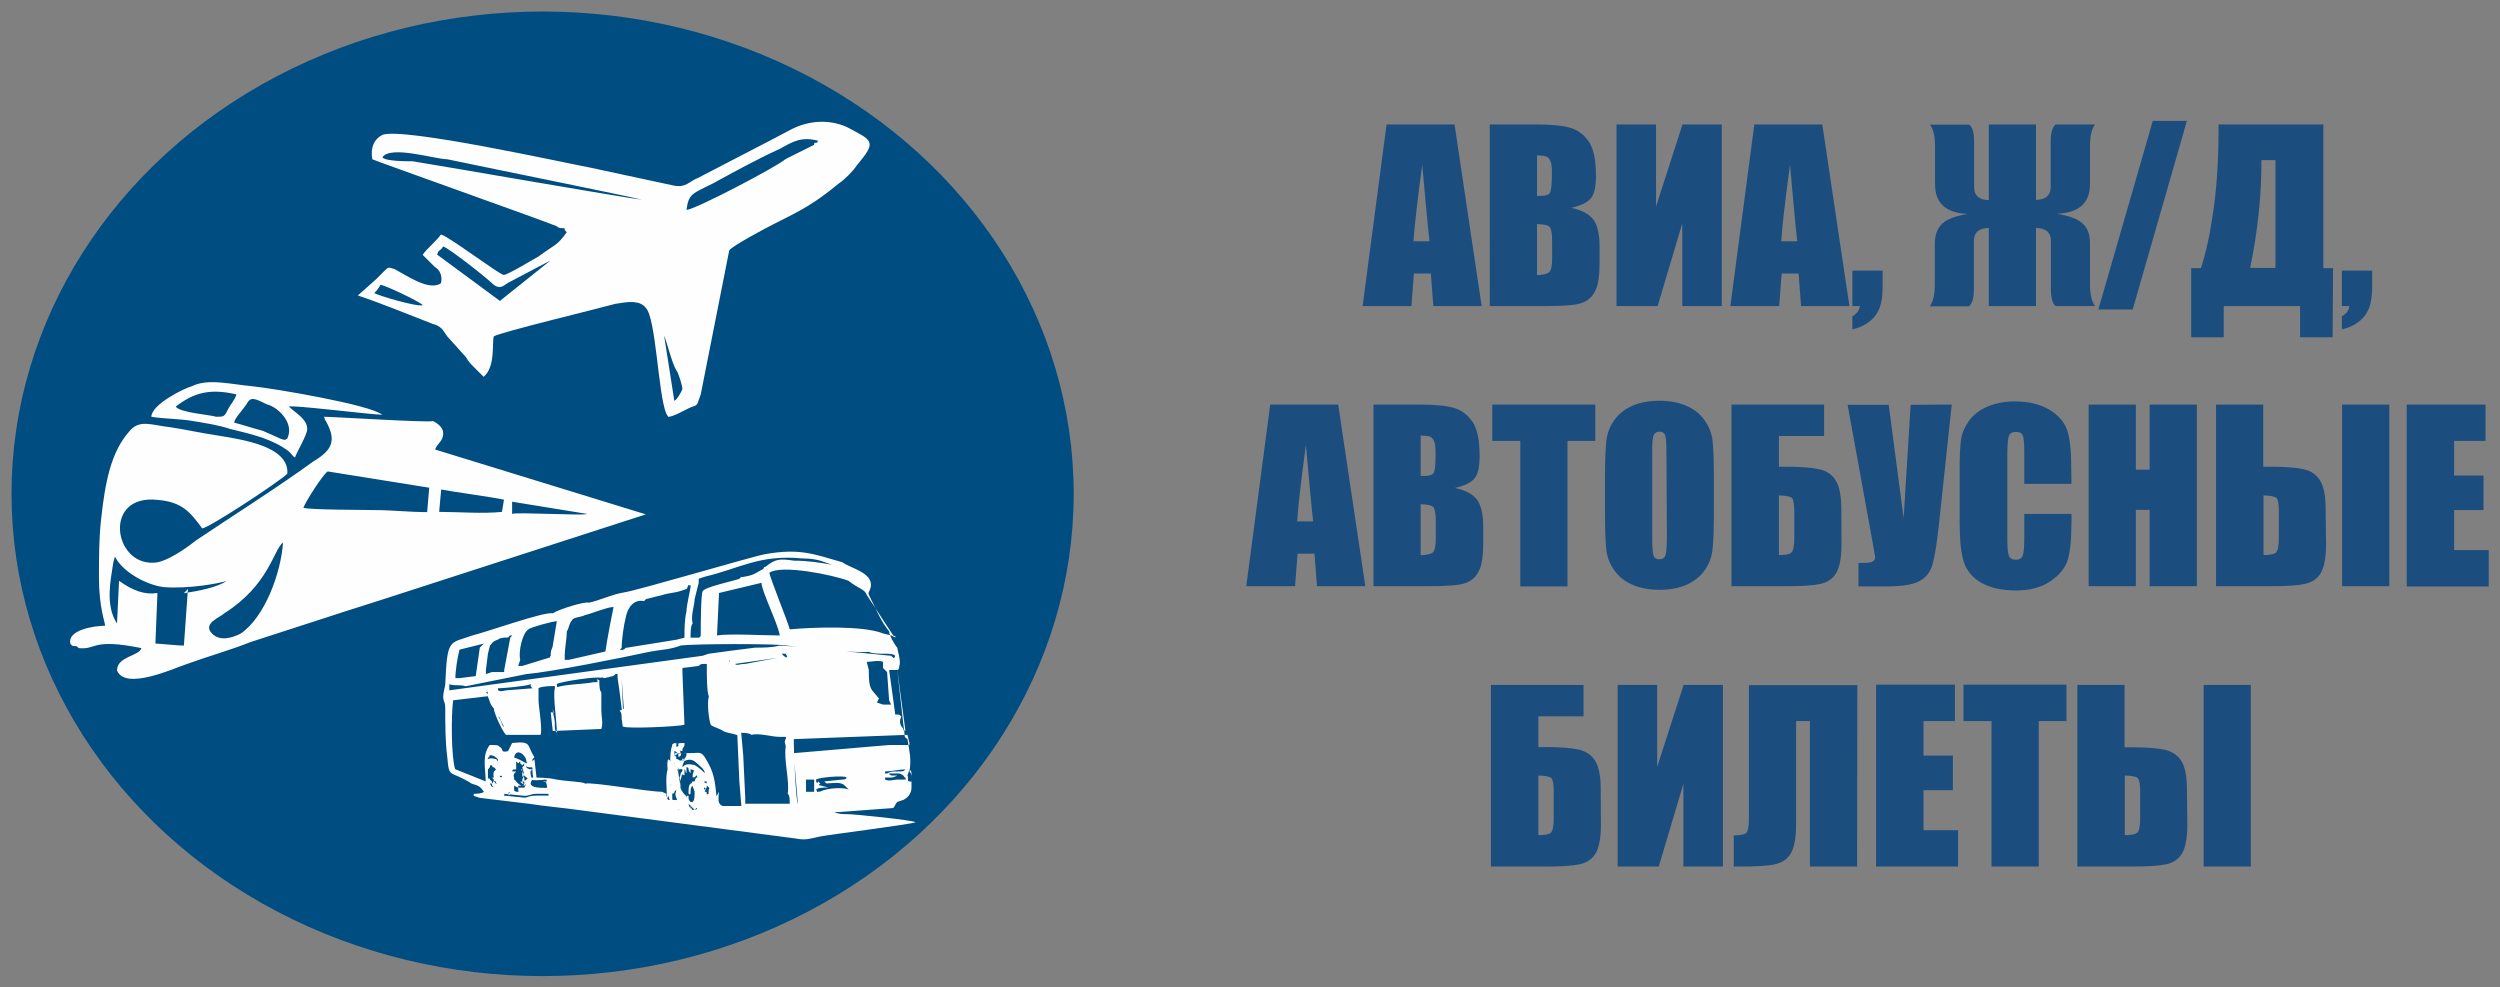 <svg id="Слой_1" xmlns="http://www.w3.org/2000/svg" viewBox="0 0 1106.7 437.1"><rect x="0" y="0" width="1106.7" height="437.1" fill="#808080" stroke="none"/><style>.st1{fill:#fefefe}</style><g id="Слой_x0020_1"><ellipse cx="240.2" cy="218.6" rx="235.1" ry="213.5" fill="#004d81"/><path class="st1" d="M83.2 260.7l-1.8 25.1c-2.7 0-10.8-.9-12.6-.9l.9-22.4c-5.4.9-10.8-.9-17-5.4l-.9 18.9c-5.4-8.1-2.7-19.7-1.8-26 0-.9.9-3.6.9-3.6 3.6 7.2 14.4 12.6 21.5 13.5 11.7.9 25.1-1.8 27.8-2.7-3.6 2.7-12.6 4.5-18.8 5.4l1.8-1.9zm43.9-66.4c-.9 0 0 .9-2.7 0l-8.1-3.6c-3.6-.9-9-2.7-12.6-3.6 0-1.8 3.6-5.4 5.4-8.1 1.8-3.6 3.6-2.7 9 0 4.6 1 12.6 8.2 9 15.3zM77.8 180c8.1-6.3 15.3-8.1 26.9-5.4-.9 2.7-2.7 4.5-3.6 6.3-1.8 3.6-1.8 3.6-5.4 3.6-2.7-.9-16.1-1.8-17.9-4.5zM67 184.5c5.4.9 12.6.9 17.9 1.8 5.4.9 11.7 1.8 17 3.6 7.2 1.8 16.1 3.6 23.3 8.1 4.5 2.7 3.6 3.6 5.4 4.5.9-2.7 5.4-9.9 5.4-12.6 0-4.5-5.4-7.2-8.1-9.9.9-.9 36.8 3.6 41.3 3.6-5.4-4.5-48.4-11.7-57.4-12.6-9.9-.9-19.7-3.6-26.9 0-3.5.9-17.9 8.1-17.9 13.5zm58.3 55.6c-.9 13.5-8.1 33.2-18.8 40.4-3.6 1.8-9 3.6-12.6 0-4.5-4.5 3.6-7.2 5.4-9 19.8-12.6 21.6-27.8 26-31.4zm9-15.3c.9-2.7 9-15.3 10.8-16.1l44.9 7.2-.9 10.8c-8.1 0-15.3-.9-23.3-.9-4.6-.1-28.8-.1-31.5-1zm60.1 1.8l.9-9.9c4.5.9 24.2 3.6 27.8 4.5l-.9 5.4c-8 .9-19.7 0-27.8 0zm32.3.9v-5.4l33.2 5.4c-.9.9-31.4-.9-33.2 0zm-83.4-43c.9.9 0 .9.9 1.8 4.5 8.1 3.6 12.6-5.4 17.9-16.1 11.7-35.9 24.2-52 35-4.5 3.6-13.5 9.9-18.8 9.9-17.9.9-22.4-30.5 1.8-27.8 10.8.9 14.4 5.4 19.7 12.6 2.7 0 34.1-20.6 37.7-24.2.9-12.6-21.5-15.3-31.4-17-6.3-.9-14.4-2.7-20.6-3.6-8.1-.9-13.5-3.6-17.9 1.8-8.1 9-10.8 22.4-12.6 39.5-.9 8.1-.9 17-.9 25.1 0 13.5 2.7 19.7 2.7 21.5-4.5 0-17 1.8-15.3 8.1.9.9.9.9 1.8.9s.9 0 1.8.9c8.1.9 5.4-4.5 27.8 0-.9 3.6-10.8 3.6-10.8 9.9 3.6 9 25.1-.9 30.5-2.7 9.9-3.6 19.7-6.3 28.7-9.9 19.7-6.3 38.6-12.6 58.3-18.8l116.6-37.7-93.3-28.7c.9-2.7 3.6-3.6 3.6-7.2 0-2.7-2.7-4.5-4.5-5.4-1.8.8-43.9-1.9-48.4-1.9zM294 148.6c.9 1.8 3.6 12.6 5.4 15.3.9.9 2.7 7.2 2.7 8.1s-2.7 5.4-3.6 5.4l-4.5-28.8zm-128.3-18.9c.9-.9 1.8-1.8 2.7-3.6 1.8 0 17 7.2 18.8 9-2.6.9-20.6-4.5-21.5-5.4zm27.8-17c.9-2.7.9-.9 2.7-3.6 2.7.9 18.8 13.5 22.4 17 2.7 1.8 3.6.9 6.3-.9l18.8-9.9-22.4 17.9-27.8-20.5zm-24.2-43.1c3.6-5.4 23.3.9 28.7.9 12.6 2.7 83.4 17 86.1 17.9-8.1-.9-85.2-14.4-101.4-17-2.6 0-12.5 0-13.4-1.8zm134.6 23.3c.9-7.2 2.7-7.2 11.7-11.7 9.9-5.4 19.7-10.8 29.6-15.3 6.3-3.6 9.9-5.4 17-3.6-.9.9 0 .9-.9.9s-.9 0-.9.9l-12.6 6.3c-4.4 3.7-40.3 22.5-43.9 22.5zm-8.1 91.6c2.7 0 8.1-3.6 10.8-4.5 2.7-.9 1.8-.9 3.6-5.4l12.6-63.7c.9-1.8 16.1-9.9 19.7-11.7 12.6-6.3 17.9-9 28.7-17.9 2.7-1.8 6.3-5.4 8.1-8.1 9-10.8 7.2-10.8-4.5-17-8.1-3.6-17-2.7-24.2.9-13.5 7.2-27.8 14.4-41.3 21.5-4.5 1.8-5.4 4.5-10.8 3.6l-37.7-8.1c-9.9-1.8-82.5-17.9-91.5-14.4-3.6 1.8-5.4 5.4-4.5 10.8 1.8.9 70 25.1 81.6 29.6.9.9 1.8.9 2.7.9.9 0 .9 0 .9.9l.9.9c-4.5 6.3-5.4 5.4-12.6 10.8-1.8.9-13.5 8.1-15.3 8.1s-24.2-17-27.8-17.9c-1.8 2.7-6.3 6.3-8.1 9l5.4 5.4c1.8.9 3.6 3.6 2.7 7.2-5.4 3.6-15.3-3.6-20.6-6.3-2.7-.9-2.7-.9-4.5.9l-3.6 3.6-8.1 7.2c10.8 3.6 21.5 8.1 33.2 12.6 3.6.9 4.5 2.7 6.3 5.4l8.1 9c.9.9.9 1.8 2.7 3.6l5.4 5.4c5.4-4.5 3.6-15.3 4.5-17.9 2.7-1.8 47.5-12.6 53.8-14.4 5.4-.9 10.8-1.8 13.5 1.8 4.5 4.5 5.4 37.7 9 46.7l.9 1.5zM277 286.7h-1.8c-.9-.9-.9.9-.9-.9l-.9.9h3.6zm91.5-36.7c-5.4-.9-10.8-1.8-17-1.8-6.3-.9-8.1-.9-12.6 2.7-.9 0-.9.9-.9.9-3.6 1.8-3.6 2.7-9 3.6h-.9l-.9.9c-2.7.9-15.3 3.6-16.1 5.4-.9.9-.9 17-.9 19.7-.9.9.9 0-.9.9h-3.6c0-1.8 0-5.4.9-6.3-.9-3.6.9-8.1.9-10.8l1.8-7.2v-1.8l2.7-.9c15.3-3.6 24.2-9.9 43.1-8.1 8 .1 9.8 1.9 13.4 2.8zm-63.7 8.9c.9.9.9-.9.9.9 0 .9-1.8 8.1-1.8 10.8-.9 3.6-.9 8.1-.9 11.7l-3.6.9-22.4 3.6c-.9.9-.9.9-2.7.9l.9-.9c0-3.6.9-9.9 1.8-13.5.9-4.5 3.6-8.1 8.1-7.2l.9-.9 7.2-1.8c2.7-.9 5.4-.9 8.1-1.8l2.7-.9.8-1.8zm-73.6 35.9h-1.8l.9-2.7c-.9-3.6.9-11.7 3.6-13.5.9-.9 10.8-3.6 12.6-3.6l.9-.9-.9.9-1.8 10.8c0 .9-.9 1.8-.9 3.6v.9c-.9.9 0 .9-.9.9l-11.7 3.6zm-13.4 2.7l-2.7.9v-1.8l.9-7.2.9-3.6c.9-.9.9-1.8 3.6-2.7.9-.9 3.6-.9 4.5-.9.9-.9 0-.9 1.8-.9l-.9.9-2.7 14.4v.9h-5.4zm34-5.4H250v-1.8l-.9 1.8h2.7zm-25.1 49.4v2.7l.9.9c0-1.8-.9-1.8.9-3.6h-1.8zm18-27.8c.9 3.6 0 .9-.9 1.8l.9 8.1 21.5-.9c.9-2.7 0-5.4 0-8.1v-8.1c-.9-.9-.9-3.6-.9-5.4-2.7-.9-.9-.9-.9 0s.9.9-1.8.9c-3.6.9-14.4.9-17 2.7-.9 3.6.9 14.4.9 19.7-.9-.9-.9-1.8-.9-4.5 0-1.8-.9-3.6-.9-6.2zm60.1 37.6c.9.9.9 0 .9-.9s0-1.8.9-2.7l.9-.9c-2.7-.8-2.7 1.8-2.7 4.5zm55.6-3.6c.9 0 0 0 0 0l1.8.9v-.9l.9-.9-.9-.9c-.9 1.8 0 1.8-1.8 1.8zm-48.4.9c.9.9.9-.9 0 .9 0 0-.9 0 0-.9zm0-1.8c0-.9-.9-.9.9-.9h.9c0 .9.9.9-.9.9-.9 0-.9-.8-.9 0zm-16.2 5.4l.9 2.7-.9.9c.9.9.9 1.8.9 2.7h4.5c-1.8 0-.9.9-.9-.9V354l-.9.9c-.9.9.9 0-.9.9-.9-.9-.9-1.8-.9-3.6s-.9-1.8-.9-3.6c0-2.7-.9-5.4 0-8.1.9.9.9 2.7.9 4.5v-2.7c0-3.6.9-5.4.9-8.1.9-.9 0-.9.9-.9.9.9.9-.9.9 1.8 2.7-.9-.9-1.8 3.6-1.8 0 1.8 0 .9-.9 2.7-.9 2.7 0-2.7 0 .9 1.8-.9 3.6-.9 5.4.9.9.9 3.6 2.7 3.6 4.5l.9.9-.9-.9c-.9-.9-2.7-2.7-4.5-3.6-3.6-.9-4.5 0-5.4.9 0-1.8.9-1.8.9-3.6-1.8 0-.9-.9-.9.9 0 0-.9-.9-.9 0 0 0-.9-.9-1.8-.9-.9 3.6.9.9.9 3.6s0 .9-.9 1.8c0 .9-.9.9 0 .9 0-1.8.9-1.8 2.7-1.8 0 1.8-.9.9-.9 2.7-.9 1.8 0 .9 0 2.7l.9 5.4c0-1.8-.9-3.6-.9-5.4.9-4.5.9-2.7 1.8-2.7v-2.7c.9.9 0 .9.9 1.8v-2.7s.9 0 .9.9.9 1.8.9 1.8v-1.8c2.7.9.9 0 .9 3.6h.9s0-.9 0 0l.9-.9c.9 2.7 0-.9-.9 2.7h-.9c-.9.9 0 1.8.9 4.5 0 2.7 0 4.5-1.8 5.4v3.6h.9l-.9-2.7 1.8 1.8.9-.9c-.9-.9.9-.9-.9-.9l.9-.9s0-.9.9 0l.9-.9h1.8l-.9-.9h-.9 2.7c0-1.8.9 0 0-2.7.9 1.8 0 0-.9.9v-1.8c.9-2.7.9-.9.9-2.7l.9.9c.9.9.9 5.4.9 6.3v2.7c.9-.9.9.9 1.8-.9l.9-1.8c-.9-9-.9-12.6-5.4-19.7-1.8-2.7-2.7-1.8-6.3-1.8-4.5 0-8.1-.9-9.9 6.3-1.8 5.4 0 9.9-.9 15.3l.9-2.8zm-63.7-6.2c0 1.8 0 .9-.9.9l-.9-.9h1.8zm-.9-4.5l.9 1.8h-.9v-1.8c0-1.8-.9-.9 0 0zm-4.5-6.3c-.9.9.9.9-.9.9l.9.9h.9v1.8-.9c0-.9 0-.9.9-.9l.9.9.9-.9v.9l.9.9.9-.9c0 .9 0 .9-.9 1.8.9 2.7.9 3.6 0 5.4v.9c1.8 2.7 0 1.8 0 1.8-.9 0-1.8-.9-2.7-1.8 0-.9 0 0-.9-.9v2.7l1.8.9v-.9h2.7c.9-.9.9-.9 0-2.7v-.9c-.9-.9-.9 0-.9-.9.9 0 .9 0 1.8.9.9-.9 0-.9.9-1.8l.9-.9.9-.9c0 .9 0 3.6.9 4.5l.9-.9-.9-8.1-.9.9v3.6c-.9 0-1.8 0-2.7-.9v-.9c0-2.7.9-.9 0-.9-1.8-.9-4.5-2.7-6.3-2.7zm6.3 9.9l-.9.9c.9.9.9.9 0 2.7h-2.7v.9c0 .9.9.9-.9.9l-1.8-.9-.9.9c-.9 1.8-.9 0-.9.9.9-1.8.9-.9 0-2.7l-.9-.9-.9 3.6 9 .9c2.7 0 2.7-.9 5.4-.9h6.3c-.9-2.7.9-.9-1.8-1.8 3.6 0 1.8-.9 1.8-.9-1.8 0-11.7.9-8.1-3.6-.9-.9-.9-3.6-.9-4.5l-.9.9-.9.9c.9 2.7.9 1.8 0 2.7zm-13.5.9c0 .9.9.9 0 .9-1.7-1.8 0-.9 0-.9zm-7.1-59.3l-1.8 12.6-7.2.9h-1.8c0-3.6.9-9 1.8-12.6l10.8-2.7-1.8 1.8zm-6.3 17.1l26.9-5.4c10.8-.9 42.2-7.2 54.7-9.9 4.5-.9 9-.9 13.5-2.7 5.4-.9 44-.9 47.5 0 5.4.9 33.2 3.6 35.9 2.7.9.9 5.4.9 7.2.9 1.8 0 3.6 0 4.5.9-.9 1.8 0 .9-.9.9l-.9-.9-36.8-3.6c-3.6 0-8.1-.9-12.6-.9-3.6.9-7.2.9-10.8.9-7.2.9-14.4 1.8-20.6 2.7l-2.7.9-112.1 15.3v-2.7c2.7.9 4.5 0 7.2.9zm45.7-11.7h-2.7l.9-1.8c0-3.6.9-7.2.9-10.8.9-.9.9-3.6 2.7-5.4.9-.9 3.6-.9 5.4-1.8 3.6-.9 9.9-3.6 12.6-3.6l.9-.9-.9.9c-.9 4.5-2.7 13.5-3.6 19.7l-16.2 3.7v.9-.9zm-7.1-20.6c-3.6-.9-28.7 8.1-35.9 9.9-9.9 3.6-10.8.9-11.7 21.5 0 .9-.9 3.6-.9 5.4 0 2.7.9 1.8.9 5.4 0 7.2 0 14.4.9 21.5.9 9.9.9 5.4 10.8 11.7 2.7.9 3.6.9 5.4 3.6-.9.9-3.6.9-4.5.9v.9l2.7.9 22.4 2.7c5.4.9 15.3 1.8 21.5 2.7l96 12.6c4.5.9 6.3 0 10.8-.9 4.5-.9 40.4-5.4 42.2-6.3-.9-.9-26.9-3.6-30.5-3.6-1.8 0-3.6 0-5.4-.9h1.8l24.2-1.8c.9-.9.9-1.8 1.8-2.7l2.7-.9c1.8-.9 3.6-2.7 3.6-5.4v-4.5c0-.9 0-1.8-.9-2.7.9-5.4 0-9-.9-14.4-1.8-.9-.9-.9-1.8-6.3l-2.7-24.2s.9 0 .9-1.8c.9-1.8-.9-7.2-.9-8.1-.9-.9-3.6-5.4-3.6-7.2-3.6-4.5-5.4-9-8.1-14.4-1.8-3.6-.9-1.8 0-5.4.9-6.3-9-8.1-12.6-10.8-12.6-3.6-18.8-6.3-34.1-3.6-5.4.9-56.5 16.1-62.8 17-5.4.9-10.8 3.6-15.3 4.5-1.7-.7-13.3 2.9-16 4.7zm-27.8 75.3c.9 0 .9 0 .9.9l.9.9c-1.8-.9-.9 0-1.8-1.8zm.9-.8l-.9-.9c0-.9-.9 0-.9-.9v-3.6c.9-.9.9-.9.9-1.8h.9s0 .9.9.9l.9.9-.9.9c-.9 1.8.9 3.6-.9 5.4V346zm2.6-9.9v.9c-.9-.9-.9-.9 0-.9-1.8 0-2.7-.9-4.5 0 0-.9.9-.9.9-1.8 1.8 0 2.7.9 3.6 1.8zm22.5 16.1h-5.4c-3.6 0-3.6.9-5.4.9l-9-.9.9-3.6.9.9c.9 1.8.9.9 0 2.7.9-.9 0 .9.9-.9l.9-.9 1.8.9c-.9-.9-.9-.9-.9-1.8v-.9-4.4c-.9-.9 0 .9-.9-.9v-.9c0-.9 0-1.8.9-1.8h.9V337h-.9l-.9-.9.9-.9c.9-4.5 5.4-.9 5.4 1.8.9.9 0-.9 0 .9v.9c0 .9.9.9 2.7.9v-1.8-.9-.9l.9-.9c-3.6-5.4-.9-7.2-9.9-6.3l-1.8 3.6c-3.6.9-1.8-.9-3.6-1.8-.9-.9-.9-.9-4.5-.9-3.6 4.5-1.8 10.8-1.8 16.1l-13.5-5.4c-1.8-5.4-1.8-24.2-.9-30.5l15.3-1.8c.9 1.8.9 3.6 2.7 5.4 0 1.8 3.6 9.9 5.4 11.7h15.3c.9-2.7-.9-12.6-.9-15.3v-5.4c1.8-.9 5.4-.9 7.2-.9l.9 11.7c.9-.9.9 1.8.9-1.8l-.9-10.8c.9-.9 17.9-3.6 19.7-2.7.9-.9-.9-.9.9 0h.9l3.6-.9c.9-.9.9-.9 1.8-.9v1.8l.9 6.3.9 7.2.9 8.1c1.8.9 24.2 0 26.9-.9l-.9-23.3v-1.8l7.2-.9c.9-.9.9-.9 3.6-.9v3.6c0 .9 0 9 .9 10.8-.9 2.7 0 10.8.9 12.6.9.9 4.5 1.8 5.4 2.7 1.8.9 3.6.9 6.3 1.8l.9 20.6.9 10.8H320c-2.7-.9-1.8-3.6-1.8-6.3l-.9 1.8c-.9.9-.9-.9-1.8.9v-.9-.9-.9c0-1.8.9-5.4-.9-6.3l-.9-.9c-.9 1.8 0 0-.9 2.7v.9h.9c.9 2.7.9.9 0 2.7v1.8c-.9 0-.9.9-.9-.9h-.8-.9l-.9.9h-.9c.9.9 0 .9 1.8.9l-.9.9v.9c-.9-.9-.9.9-.9-.9l-.9.9-1.8.9h-.9c-.9-.9-.9-.9-.9-2.7h-.9v.9c-.9-2.7 0 0-1.8-2.7-.9-.9-.9-1.8-.9-2.7l-.9-5.4c0-1.8-.9-.9 0-2.7 0-.9.9-.9.9-2.7-1.8 0-2.7 0-2.7 1.8v-.9c.9-.9.9.9.9-1.8s-.9 0-.9-3.6c.9 0 .9.9 1.8.9h.9c0-2.7-.9-.9.9-.9 0-3.6-.9 1.8 0-.9.9-1.8.9-.9.9-2.7-5.4 0-.9.9-3.6 1.8 0-3.6 0-.9-.9-1.8-.9.9-.9 0-.9.9-.9 2.7-.9 4.5-.9 8.1v2.7c0-1.8.9-3.6-.9-4.5-.9 1.8 0 5.4 0 8.1 0 1.8.9 1.8.9 3.6s-.9 2.7.9 3.6c2.7-.9 0 0 .9-.9l.9-.9c0 .9-.9 1.8 0 3.6s-.9.9.9.9h-4.5c-.9-.9-.9-1.8-.9-2.7l-1.8-.9c-6.3 0-31.4-4.5-34.1-3.6-.9-.9-7.2-.9-12.6-1.8-3.6-.9-8.1-.9-11.7-.9v-3.6l-.9.9c-3.6 5.4 6.3 3.6 8.1 3.6 0 .9.9.9-1.8.9 3.6.9.9-.9 1.8.9m-21.5-29.7c.9.9.9 0 .9.9l1.8 3.6c-.9 0-.9-2.7-2.7-4.5zm15.3-12.5l-11.7.9c-3.6.9-3.6 0-3.6-.9 1.8 0 12.6-.9 14.4-1.8.9 0-.9 0 .9 1.8zm-19.7 2.7l-.9-.9c2.7-.9 0-.9.9.9zm167.7-44l11.7 17.9c.9.9.9-.9.9.9l-1.8-.9-3.6-.9c-9-3.6-31.4-2.7-41.3-1.8-.9-3.6-9-23.3-9-25.1 5.4-3.6 27.8.9 35 3.6 4.5 3.6 7.2 3.6 8.1 6.3zm15.3 53.8c-.9-.9-.9-.9-2.7-.9l-2.7-19.7h3.6l3.6 26.9c-1.8-.9-.9.9-.9-.9-1.8-1.8-1.8-3.6-.9-5.4zm-94.2 38.6c.9.9.9.9 1.8.9l1.8.9s.9.9-1.8.9c-.9 0-1.8-1.8-1.8-2.7-.9-1.8-.9 0 0 0zm97.8-15.2c.9.9.9.9.9 2.7v2.7c-2.7 0-.9-.9-1.8-2.7l.9-2.7h.9-.9zm-1.8 3.6c0 .9.9.9-.9.9h-2.7c-1.8 0-3.6.9-5.4 0v-.9h1.8c1.8 0 1.8 0 3.6-.9h-2.7c-.9-.9-.9 0-.9-.9h4.5c2.7.9 1.8 1.8 2.7 1.8zm.9-18.9l.9 3.6v.9h-9l-42.2 3.6v.9l.9 10.8.9 10.8c-.9-.9-1.8-23.3-1.8-26.9v-1.8l50.3-1.9zm-53.9 1.8c-.9 1.8 0 1.8 0 3.6-.9 5.4 1.8 15.3.9 20.6.9.9.9 2.7.9 4.5h-19.7v-2.7l-.9-18.8-.9-9.9c.9 0 3.6 0 4.5.9 3.6-.9 9 .9 12.6.9h2.7v.9zm44 14.4c2.7 0 6.3-.9 9-.9-.9.9-.9.9-3.6.9s-2.7 0-4.5.9h-.9v-.9zm-28.7 8.9c-1.8 0-.9.9-1.8-.9.9-.9 3.6-.9 5.4-.9l-3.6-.9c-.9 0-.9-.9-.9-.9-.9-.9-.9 0-.9-.9v-.9c1.8-.9 11.7-1.8 13.5-.9-.9.9.9 0-.9.9l-9 .9.9.9c2.7 0 6.3-.9 8.1.9l.9.9.9.9c-1.8-.9-9-.9-12.6.9zm-2.7-5.3v5.4h-3.6v-5.4h3.6zM322.7 293v-.9c0 .9.9 0 0 .9zm21.6-1.8c.8.9.8 0 0 0l-14.4 2.7c-2.7 0-3.6.9-4.5 0l18.9-2.7zm3.5 0c0-.9 0 0-.9-.9l-.9-.9h1.8c.9 1.8.9.9 0 1.8zm-73.5 23.4c.9 0 .9 0 0 0 .9.9.9 1.8.9 3.6.9 5.4 0 2.7.9 3.6l-.9-21.5c.9-.9 21.5-3.6 24.2-3.6l.9-.9c-1.8-.9-21.5 2.7-24.2 3.6l-.9.9.9 12.6v.9m116.6-16.3l.9 12.6.9 1.8h-3.6l-2.7-.9.9-1.8c-3.6-4.5-4.5-3.6-4.5-12.6l-.9-3.6c1.8 0 5.4-.9 7.2 0v2.7l1.8 1.8zM337.1 258c0 3.6 7.2 17.9 8.1 23.3-7.2 0-22.4-.9-27.8 0l.9-18.8 18.8-4.5zm-114.9 86.2c-.9-.9-.9.9-.9-.9.9.9.9-.9.9.9zm-.9-5.4c-1.8.9.9.9 0 0zm-2.7 5.4c-.9 0-.9 0 0 .9m76.3 6.2l1.8.9.9-.9-.9-2.7v2.7h-1.8z"/></g><g id="Слой_x0020_1_1_"><path d="M643.9 55.1l12 80.4h-21.4l-1.1-14.4h-7.5l-1.1 14.4h-21.6l10.6-80.4h30.1zm-11.1 51.7c-1-9.1-2-20.4-3.2-33.9-2.1 15.5-3.4 26.8-3.9 33.9h7.1zm26.7-51.7h20.8c6.6 0 11.6.5 14.9 1.5 3.4 1 6.1 3.1 8.2 6.2 2.1 3.1 3.1 8.2 3.1 15.1 0 4.7-.7 8-2.2 9.8-1.5 1.9-4.4 3.3-8.7 4.3 4.9 1.1 8.1 2.9 9.9 5.4 1.7 2.5 2.6 6.4 2.6 11.7v7.5c0 5.4-.6 9.5-1.9 12.1-1.2 2.6-3.2 4.4-5.9 5.4s-8.3 1.4-16.7 1.4h-24.1V55.1zm20.9 13.7v17.9h2c2 0 3.3-.5 3.8-1.5s.8-3.9.8-8.7c0-2.5-.2-4.3-.7-5.3-.4-1-1.1-1.6-1.8-1.9-.6-.3-2-.5-4.1-.5zm0 30.4v22.6c2.9-.1 4.7-.6 5.5-1.4.8-.8 1.2-2.9 1.2-6.1v-7.5c0-3.5-.4-5.5-1.1-6.3-.6-.8-2.5-1.2-5.6-1.3zm81.8 36.3h-17.5V98.9l-10.9 36.6h-18.2V55.1h17.5v36.3l11.7-36.3h17.4v80.4zm44.5-80.4l12 80.4h-21.4l-1.1-14.4h-7.5l-1.1 14.4H766l10.6-80.4h30.1zm-11.1 51.7c-1-9.1-2-20.4-3.2-33.9-2.1 15.5-3.4 26.8-3.9 33.9h7.1zm37.8 12.9v7.2c0 3.8-.4 6.9-1.3 9.3-.9 2.4-2.4 4.5-4.6 6.2-2.2 1.7-4.7 2.8-7.5 3.4V140c2-1.1 3.1-2.6 3.3-4.5H820v-15.7h13.4v-.1zm47-18.8c-4.4.1-6.6 2-6.6 5.7v21.2c0 2.8-.3 4.8-.9 6-.6 1.2-1.1 1.8-1.3 1.8h-17.3c1.5-2.2 2.2-5.3 2.2-9.6v-18.1c0-3.8 1.1-6.8 3.2-8.8 2.1-2 5.8-3.5 11-4.3v-.1c-9.4-.5-14.1-4.9-14.1-13.1v-17c0-4.2-.7-7.3-2.2-9.4h17.3c.5.2 1 .9 1.5 2.2.5 1.3.7 3.1.7 5.5v20c0 3.7 2.2 5.6 6.5 5.7V55.1h20.9v33.4c4.3-.1 6.5-2 6.5-5.7v-20c0-2.8.3-4.7.9-5.9.6-1.2 1.1-1.8 1.4-1.8h17.3c-1.5 2.1-2.2 5.2-2.2 9.4v17c0 8.2-4.7 12.6-14.2 13.1v.1c5.2.9 8.9 2.3 11 4.3 2.2 2 3.2 4.9 3.2 8.8v18.1c0 4.2.7 7.4 2.2 9.6h-17.3c-.5-.2-1.1-1-1.5-2.2-.5-1.3-.7-3.1-.7-5.5v-21.2c0-3.7-2.2-5.6-6.6-5.7v34.6h-20.9v-34.6zm152.2 48.4h-14.4v-13.8h-33.8v13.8H970v-30.6h4.3c2.2-6.6 4.1-15.3 5.6-26s2.2-22.5 2.2-35.2v-2.4h46.4v63.6h4.3l-.2 30.6zm-25.3-30.7V70.9h-6.2v.6c0 15.4-1.7 31.1-5 47.1h11.2zm42.8 1.1v7.2c0 3.8-.4 6.9-1.3 9.3-.9 2.4-2.4 4.5-4.6 6.2-2.2 1.7-4.7 2.8-7.5 3.4V140c2-1.1 3.1-2.6 3.3-4.5h-3.3v-15.7h13.4v-.1zm-82-66.2l-24 83.5h-15.2L953 53.5h15.1zM592.4 179.1l12 80.4H583l-1.1-14.4h-7.5l-1.1 14.4h-21.6l10.6-80.4h30.1zm-11.1 51.7c-1-9.1-2-20.4-3.2-33.9-2.1 15.5-3.4 26.8-3.9 33.9h7.1zm26.7-51.7h20.8c6.6 0 11.6.5 14.9 1.5 3.4 1 6.1 3.1 8.2 6.2 2.1 3.1 3.1 8.2 3.1 15.1 0 4.7-.7 8-2.2 9.8-1.5 1.9-4.4 3.3-8.7 4.3 4.9 1.1 8.1 2.9 9.9 5.4 1.7 2.5 2.6 6.4 2.6 11.7v7.5c0 5.4-.6 9.5-1.9 12.1-1.2 2.6-3.2 4.4-5.9 5.4s-8.3 1.4-16.7 1.4H608v-80.4zm20.9 13.7v17.9h2c2 0 3.3-.5 3.8-1.5.6-1 .8-3.9.8-8.7 0-2.5-.2-4.3-.7-5.3-.4-1-1.1-1.6-1.8-1.9-.5-.3-2-.4-4.1-.5zm0 30.4v22.6c2.9-.1 4.7-.6 5.5-1.4.8-.8 1.2-2.9 1.2-6.1v-7.5c0-3.5-.4-5.5-1.1-6.3-.7-.8-2.5-1.2-5.6-1.3zm77.3-44.1v16.1h-12.3v64.4H673v-64.4h-12.4v-16.1h45.6zm52.5 47.1c0 8.1-.2 13.8-.6 17.1-.4 3.4-1.5 6.4-3.5 9.2-2 2.8-4.7 4.9-8.1 6.4-3.4 1.5-7.4 2.2-11.9 2.2-4.3 0-8.2-.7-11.6-2.1-3.4-1.4-6.2-3.5-8.2-6.3-2.1-2.8-3.3-5.9-3.7-9.2-.4-3.3-.6-9.1-.6-17.4v-13.8c0-8.1.2-13.8.6-17.1.4-3.4 1.5-6.4 3.5-9.2 2-2.8 4.7-4.9 8.1-6.4 3.4-1.5 7.4-2.2 11.9-2.2 4.3 0 8.2.7 11.6 2.1 3.4 1.4 6.2 3.5 8.2 6.3 2.1 2.8 3.3 5.9 3.7 9.2.4 3.3.6 9.1.6 17.4v13.8zm-21-26.4c0-3.7-.2-6.1-.6-7.2-.4-1-1.2-1.5-2.5-1.5-1.1 0-1.9.4-2.4 1.3-.6.8-.8 3.3-.8 7.5v37.5c0 4.6.2 7.5.6 8.6.4 1.1 1.2 1.6 2.6 1.6 1.4 0 2.3-.6 2.7-1.9.4-1.3.6-4.2.6-9l-.2-36.9zm77.5 40.9c0 6-.8 10.3-2.3 12.9-1.5 2.6-3.9 4.2-7.1 4.9-3.2.7-8.2 1-15.1 1h-24.2v-80.4h41V193h-20v13.6h3.2c6.4 0 11.3.4 14.6 1.1s5.8 2.4 7.4 5.1c1.6 2.6 2.4 6.7 2.4 12.2l.1 15.7zm-20.9-2.4v-11.6c0-3.4-.3-5.4-1-6.2-.7-.7-2.6-1.1-5.8-1.2v26.4c2.7 0 4.5-.3 5.4-1 .9-.7 1.4-2.8 1.4-6.4zm69.7-59.2l-5.7 53.3c-.9 8.4-1.9 14.3-2.9 17.7-1 3.4-3 5.8-6 7.3-2.9 1.5-7.8 2.2-14.5 2.2h-12.2v-10.4h1.3c2.8 0 4.5-.2 5.1-.7.7-.4 1-1.1 1-2 0-.1-.4-2.3-1.2-6.8l-11-60.5h18.2l6.6 50.2 3.1-50.2 18.2-.1zm53 35.1h-20.9v-13.9c0-4.1-.2-6.6-.7-7.6-.4-1-1.4-1.5-2.9-1.5-1.7 0-2.8.6-3.2 1.8-.4 1.2-.7 3.9-.7 8v37.3c0 3.9.2 6.4.7 7.7.4 1.2 1.5 1.8 3.1 1.8 1.5 0 2.6-.6 3-1.8.5-1.2.7-4 .7-8.4v-10.1H917v3.1c0 8.4-.6 14.2-1.8 17.7-1.2 3.5-3.8 6.5-7.8 9.2-4 2.6-9 3.9-14.9 3.9-6.1 0-11.2-1.1-15.2-3.3-4-2.2-6.6-5.3-7.9-9.2-1.3-3.9-1.9-9.8-1.9-17.7v-23.5c0-5.8.2-10.1.6-13 .4-2.9 1.6-5.7 3.5-8.4 2-2.7 4.7-4.8 8.2-6.3 3.5-1.5 7.5-2.3 12-2.3 6.2 0 11.2 1.2 15.3 3.6 4 2.4 6.6 5.3 7.9 8.9 1.3 3.5 1.9 9.1 1.9 16.6l.1 7.4zm55.5-35.1v80.4h-20.9v-33.8h-6.1v33.8h-20.9v-80.4h20.9v28.8h6.1v-28.8h20.9zm57.2 61.6c0 6-.8 10.3-2.3 12.9-1.5 2.6-3.9 4.2-7.1 4.9-3.2.7-8.2 1-15.1 1H981v-80.4h20.9v27.5h3.2c6.4 0 11.3.4 14.6 1.1s5.8 2.4 7.4 5.1c1.6 2.6 2.4 6.7 2.4 12.2l.2 15.7zm-20.9-2.4v-11.6c0-3.4-.3-5.4-1-6.2-.7-.7-2.6-1.1-5.8-1.2v26.4c2.7 0 4.5-.3 5.4-1 .9-.7 1.4-2.8 1.4-6.4zm48.9 21.2h-20.9v-80.4h20.9v80.4zm7.7-80.4h34.9v16.1h-13.9v15.3h13v15.3h-13v17.7h15.3v16.1h-36.3v-80.5zM708.7 364.8c0 6-.8 10.3-2.3 12.9-1.5 2.6-3.9 4.2-7.1 4.9-3.2.7-8.2 1-15.1 1H660v-80.4h41v13.9h-20v13.6h3.2c6.4 0 11.3.4 14.6 1.1 3.3.8 5.8 2.4 7.4 5.1 1.6 2.6 2.4 6.7 2.4 12.2l.1 15.7zm-20.9-2.5v-11.6c0-3.4-.3-5.4-1-6.2-.7-.7-2.6-1.1-5.8-1.2v26.4c2.7 0 4.5-.3 5.4-1 .9-.6 1.4-2.8 1.4-6.4zm74.9 21.3h-17.5V347l-10.9 36.6h-18.2v-80.4h17.5v36.3l11.7-36.3h17.4v80.4zm59.4 0h-20.9v-64.4h-6.1v45.6c0 6-.8 10.3-2.3 12.9-1.5 2.6-3.9 4.2-7 4.9-3.1.7-8.2 1-15 1h-3.3v-13.8c2.6 0 4.3-.3 5.3-.9 1-.6 1.4-2.8 1.4-6.4v-59.2h48l-.1 80.3zm8.4-80.5h34.9v16.1h-13.9v15.3h13v15.3h-13v17.7h15.3v16.1h-36.3v-80.5zm84.3 0v16.1h-12.3v64.4h-20.9v-64.4h-12.4v-16.1h45.6zm53.5 61.7c0 6-.8 10.3-2.3 12.9-1.5 2.6-3.9 4.2-7.1 4.9-3.2.7-8.2 1-15.1 1h-24.2v-80.4h20.9v27.6h3.2c6.4 0 11.3.4 14.6 1.1 3.3.8 5.8 2.4 7.4 5.1 1.6 2.6 2.4 6.7 2.4 12.2l.2 15.6zm-20.9-2.5v-11.6c0-3.4-.3-5.4-1-6.2-.7-.7-2.6-1.1-5.8-1.2v26.4c2.7 0 4.5-.3 5.4-1 .9-.6 1.4-2.8 1.4-6.4zm49 21.3h-20.9v-80.4h20.9v80.4z" fill="#1b4e7e" id="_155204320"/></g></svg>